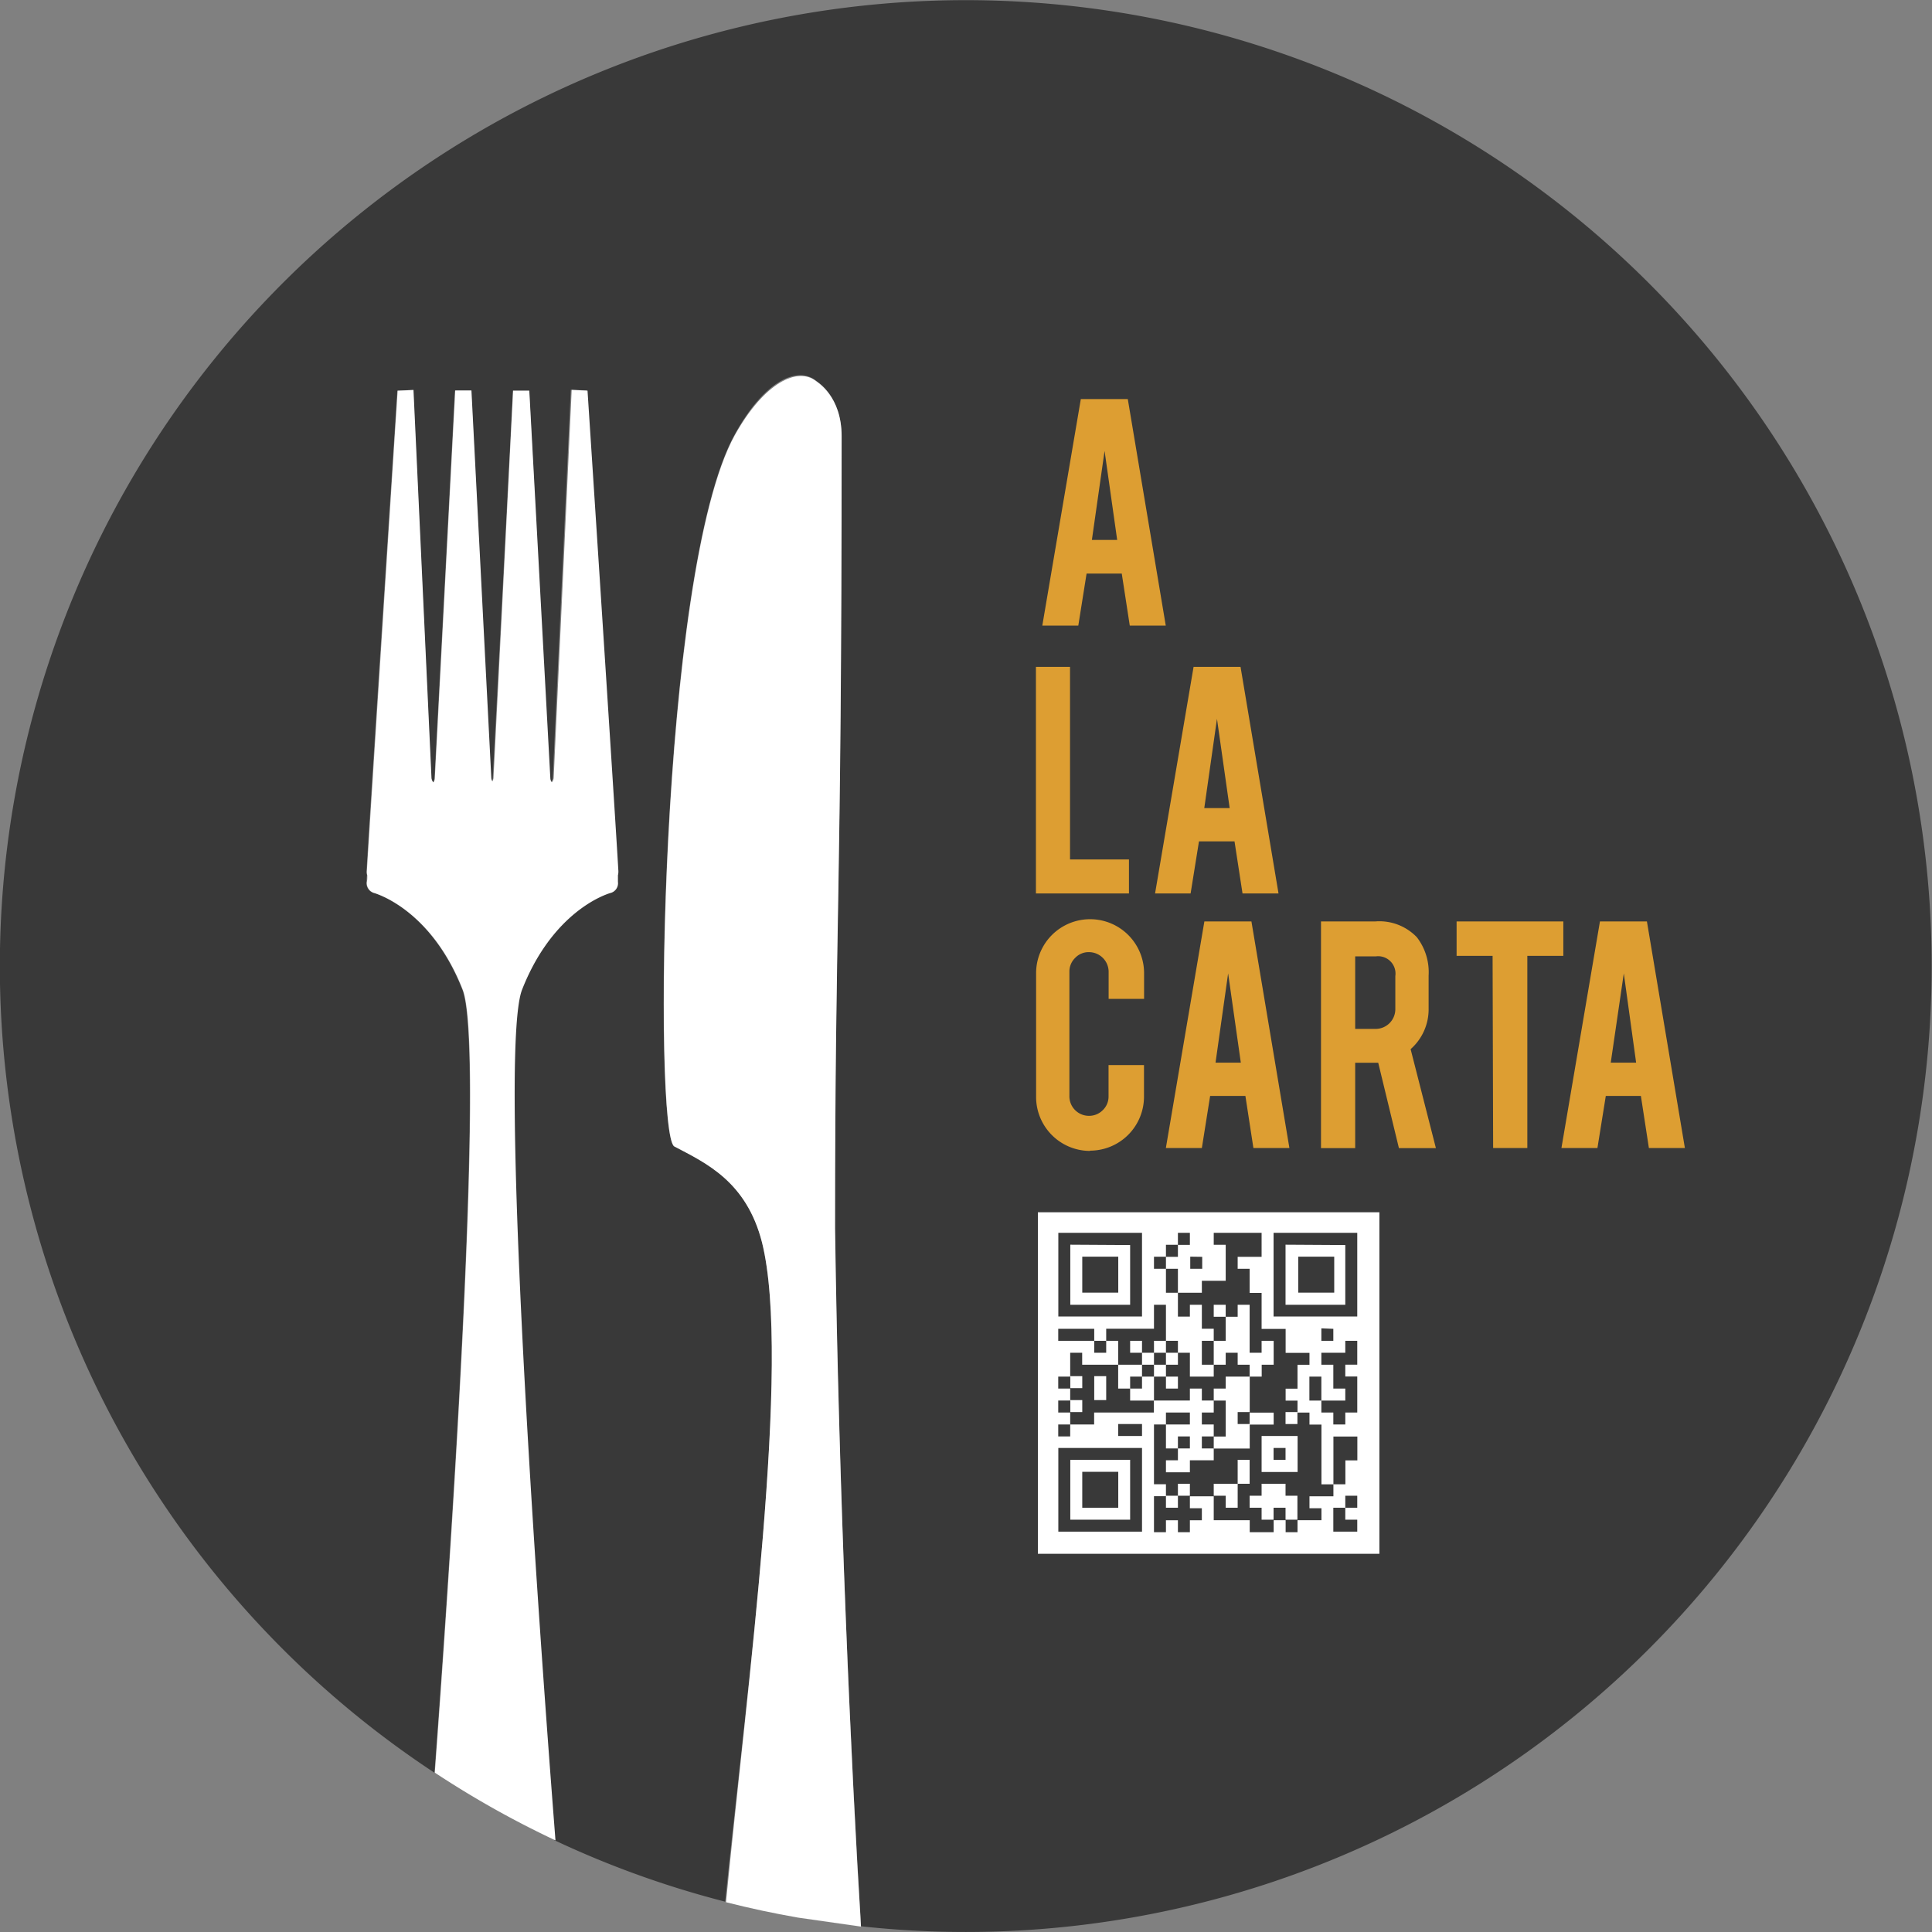 <svg xmlns="http://www.w3.org/2000/svg" viewBox="0 0 214.7 214.7"><rect x="0" y="0" width="214.7" height="214.7" fill="#808080" stroke="none"/><defs><style>.cls-1{fill:#393939;}.cls-2{fill:#fff;}.cls-3{fill:#dd9e32;}.cls-4{fill:none;}</style></defs><title>Asset 148 px</title><g id="Layer_2" data-name="Layer 2"><g id="Capa_1" data-name="Capa 1"><path class="cls-1" d="M95.64,214.06A107.34,107.34,0,1,0,48.28,197c2.51-33.79,5.4-81.62,3.07-87.09-2.93-7.4-7.72-10-9.74-10.65A1.14,1.14,0,0,1,40.73,98c0-.21,0-.46.05-.73a1.39,1.39,0,0,1-.05-.47c.38-6.83,3.42-53.39,3.42-53.39l1.76-.08,2,43.11a.9.9,0,0,0,.21.5.85.85,0,0,0,.16-.44l2.27-43.09,1.8,0,2.17,43.08a1.09,1.09,0,0,0,.12.37s0,0,0,0a.05.05,0,0,0,0,0,1.09,1.09,0,0,0,.12-.37L57,43.39l1.8,0,2.26,43.09a.85.85,0,0,0,.16.44.82.82,0,0,0,.21-.5l2-43.11,1.76.08s3,46.56,3.43,53.39a1.7,1.7,0,0,1-.05.47c0,.27,0,.52,0,.73a1.12,1.12,0,0,1-.88,1.24c-2,.67-6.81,3.25-9.74,10.65-2.51,5.89,1.05,60.93,3.64,94.62a106.52,106.52,0,0,0,19,6.84C83,187.6,88,151.19,84.66,138c-1.69-6.75-6.19-8.79-9.74-10.65-2.34-1.22-1.69-63.88,6.73-79.07,3.3-6,6.95-7.6,9-6l0,0c.16.13,2.86,1.69,2.86,6.14,0,52.85-.73,52.85-.73,88,.4,28.82,1.79,59.2,2.85,76.59"/><path class="cls-2" d="M58.05,109.9c2.93-7.4,7.73-10,9.74-10.65A1.12,1.12,0,0,0,68.67,98c0-.21,0-.46,0-.73a1.7,1.7,0,0,0,.05-.47c-.39-6.83-3.43-53.39-3.43-53.39l-1.76-.08-2,43.11a.82.82,0,0,1-.21.5.85.85,0,0,1-.16-.44L58.82,43.42l-1.8,0L54.84,86.47a1.09,1.09,0,0,1-.12.37.05.05,0,0,1,0,0s0,0,0,0a1.09,1.09,0,0,1-.12-.37L52.39,43.39l-1.8,0L48.32,86.51a.85.85,0,0,1-.16.44.9.9,0,0,1-.21-.5l-2-43.11-1.76.08s-3,46.56-3.42,53.39a1.39,1.39,0,0,0,.05.47c0,.27,0,.52-.05.73a1.14,1.14,0,0,0,.88,1.24c2,.67,6.81,3.25,9.74,10.65,2.33,5.47-.56,53.3-3.07,87.09a106.64,106.64,0,0,0,13.41,7.53C59.1,170.83,55.54,115.79,58.05,109.9Z"/><path class="cls-2" d="M92.8,136.48c0-35.2.73-35.2.73-88,0-4.45-2.7-6-2.86-6.14l0,0c-2-1.56-5.69.08-9,6-8.42,15.19-9.07,77.85-6.73,79.07,3.55,1.86,8,3.9,9.74,10.65,3.29,13.16-1.7,49.57-4,73.33q3.93,1,8,1.71l7,1C94.59,196.67,93.2,165.3,92.8,136.48Z"/><path class="cls-3" d="M121.14,127.9a6,6,0,0,1-6-6V108.15a6,6,0,1,1,12,0V111h-3.94v-3a2.19,2.19,0,0,0-2.19-2.19,2.05,2.05,0,0,0-1.53.64,2.11,2.11,0,0,0-.64,1.55v13.78A2.17,2.17,0,0,0,121,124a2.13,2.13,0,0,0,1.55-.63,2.08,2.08,0,0,0,.64-1.54v-3.47h3.94v3.51a6,6,0,0,1-6,6Z"/><path class="cls-3" d="M134.48,121.79l-.92,5.79h-4l4.28-25.18h5.23l4.22,25.18h-4l-.89-5.79Zm2-13.62-1.4,9.92h2.81Z"/><path class="cls-3" d="M152.79,102.4a5.77,5.77,0,0,1,4.66,1.75,6.36,6.36,0,0,1,1.31,4.26v3.66a5.89,5.89,0,0,1-2,4.52l2.81,11h-4.11l-2.3-9.49H150.6v9.49h-3.8V102.4Zm2.27,6.07a1.93,1.93,0,0,0-2.17-2.19H150.6v8.06h2.29a2.19,2.19,0,0,0,2.17-2.19Z"/><path class="cls-3" d="M165.87,106.22h-4V102.4h11.86v3.82h-4v21.36h-3.8Z"/><path class="cls-3" d="M178.45,121.79l-.93,5.79h-4l4.28-25.18h5.22l4.22,25.18h-4l-.89-5.79Zm2-13.62L179,118.09h2.82Z"/><path class="cls-3" d="M120.75,63.74l-.92,5.78h-4l4.28-25.17h5.22l4.22,25.17h-4l-.89-5.78Zm2-13.63L121.34,60h2.81Z"/><path class="cls-3" d="M125.46,99.29H115.12V74.11h3.79v21.4h6.55Z"/><path class="cls-3" d="M133.24,93.5l-.93,5.79h-3.95l4.28-25.18h5.22l4.22,25.18h-4l-.89-5.79Zm2-13.62-1.41,9.92h2.82Z"/><path class="cls-2" d="M115.34,134.72v37.95h37.95V134.72Z"/><path class="cls-1" d="M117.61,137v9.3h9.3V137Zm13.29,0v1.33h-1.33v1.33h-1.33V141h1.33v2.66h1.33v2.65h1.33V145h1.33v2.66h1.32V149h-1.32v2.66h1.32v1.32h-2.65v-2.65H130.9V149h-1.33v-4h-1.33v2.66h-5.31V149H121.6v-1.33h-4V149h4v1.33h1.33V149h1.33v2.66h-4v-1.33h-1.33v2.65h-1.33v1.33h1.33v1.33h-1.33v1.33h1.33v1.33h-1.33v1.33h1.33v-1.33h2.66v-1.33h6.64v-1.33h4v-1.33h1.33v1.33h1.32v1.33h-1.32v1.33h1.32v1.33h-1.32v1.33h1.32v1.32h-2.65v1.33h-2.66v-1.33h1.33v-1.32h1.33v-1.33H130.9v1.33h-1.33v-2.66h2.66v-1.33h-2.66v1.33h-1.33v6.64h1.33v1.33h-1.33v4h1.33v-1.33h1.33v1.33h1.33v-1.33h1.33v-1.33h-1.33v-1.33h2.65v2.66h4v1.33h2.66v-1.33h1.33v1.33h1.32v-1.33h2.66v-1.33h-1.33v-1.33h2.66v-1.33h1.33v-2.66h1.33v-2.65h-2.66v5.31h-1.33v-6.64h-1.33v-1.33h-1.33v-1.33h-1.32v-1.33h1.32v-2.65h1.33v-1.33h-2.65v-2.66H140.2v-4h-1.33V141h-1.33v-1.33h2.66V137h-5.32v1.33h1.33v4h-2.65v1.33H130.9V141h-1.33v-1.33h1.33v-1.33h1.33V137Zm10.63,0v9.3h9.3V137Z"/><path class="cls-2" d="M118.94,138.32V145h6.65v-6.64Zm23.92,0V145h6.64v-6.64Z"/><path class="cls-1" d="M120.27,139.65v4h4v-4Zm12,0V141h1.33v-1.33Zm12,0v4h4v-4Z"/><path class="cls-2" d="M134.88,145v1.33h1.33V149h-1.33v2.66h1.33v-1.33h1.33v1.33h1.33v1.32h-2.66v1.33h-1.33v1.33h1.33v4h-1.33v1.33h4v-2.66h2.66v-1.33h-2.66v-4h1.33v-1.32h1.33V149H140.2v1.33h-1.33V145h-1.33v1.33h-1.33V145Z"/><path class="cls-1" d="M146.84,147.62V149h1.33v-1.33Z"/><path class="cls-2" d="M125.59,149v1.33h1.32v1.33h-2.65v2.65h1.33v1.33h2.65v-2.66h1.33v1.33h1.33v-1.33h-1.33v-1.32h1.33v-1.33h-1.33V149h-1.33v1.33h-1.33V149Z"/><path class="cls-1" d="M149.5,149v1.33h-2.66v1.33h1.33v2.65h1.33v1.33h-2.66v-2.66h-1.33v2.66h1.33v1.33h1.33v1.33h1.33v-1.33h1.33v-4H149.5v-1.32h1.33V149Zm-21.26,1.33v1.33h-1.33v1.32h-1.32v1.33h1.32v-1.33h1.33v-1.32h1.33v-1.33Z"/><path class="cls-2" d="M118.94,152.93v1.33h1.33v-1.33Zm2.66,0v2.66h1.33v-2.66Zm-2.66,2.66v1.33h1.33v-1.33Z"/><path class="cls-1" d="M137.54,156.92v1.33h1.33v-1.33Z"/><path class="cls-2" d="M142.86,156.92v1.33h1.32v-1.33Z"/><path class="cls-1" d="M124.26,158.25v1.33h2.65v-1.33Z"/><path class="cls-2" d="M140.2,159.58v4h4v-4Z"/><path class="cls-1" d="M117.61,160.91v9.3h9.3v-9.3Zm23.92,0v1.32h1.33v-1.32Z"/><path class="cls-2" d="M118.94,162.23v6.65h6.65v-6.65Zm18.6,0v2.66h-2.66v1.33h1.33v1.33h1.33v-2.66h1.33v-2.66Z"/><path class="cls-1" d="M120.27,163.56v4h4v-4Z"/><path class="cls-2" d="M130.9,164.89v1.33h-1.33v1.33h1.33v-1.33h1.33v-1.33Zm9.3,0v1.33h-1.33v1.33h1.33v1.33h1.33v-1.33h1.33v1.33h1.32v-2.66h-1.32v-1.33Z"/><path class="cls-1" d="M149.5,166.22v1.33h-1.33v2.66h2.66v-1.33H149.5v-1.33h1.33v-1.33Z"/><circle class="cls-4" cx="107.35" cy="107.35" r="107.35"/></g></g></svg>